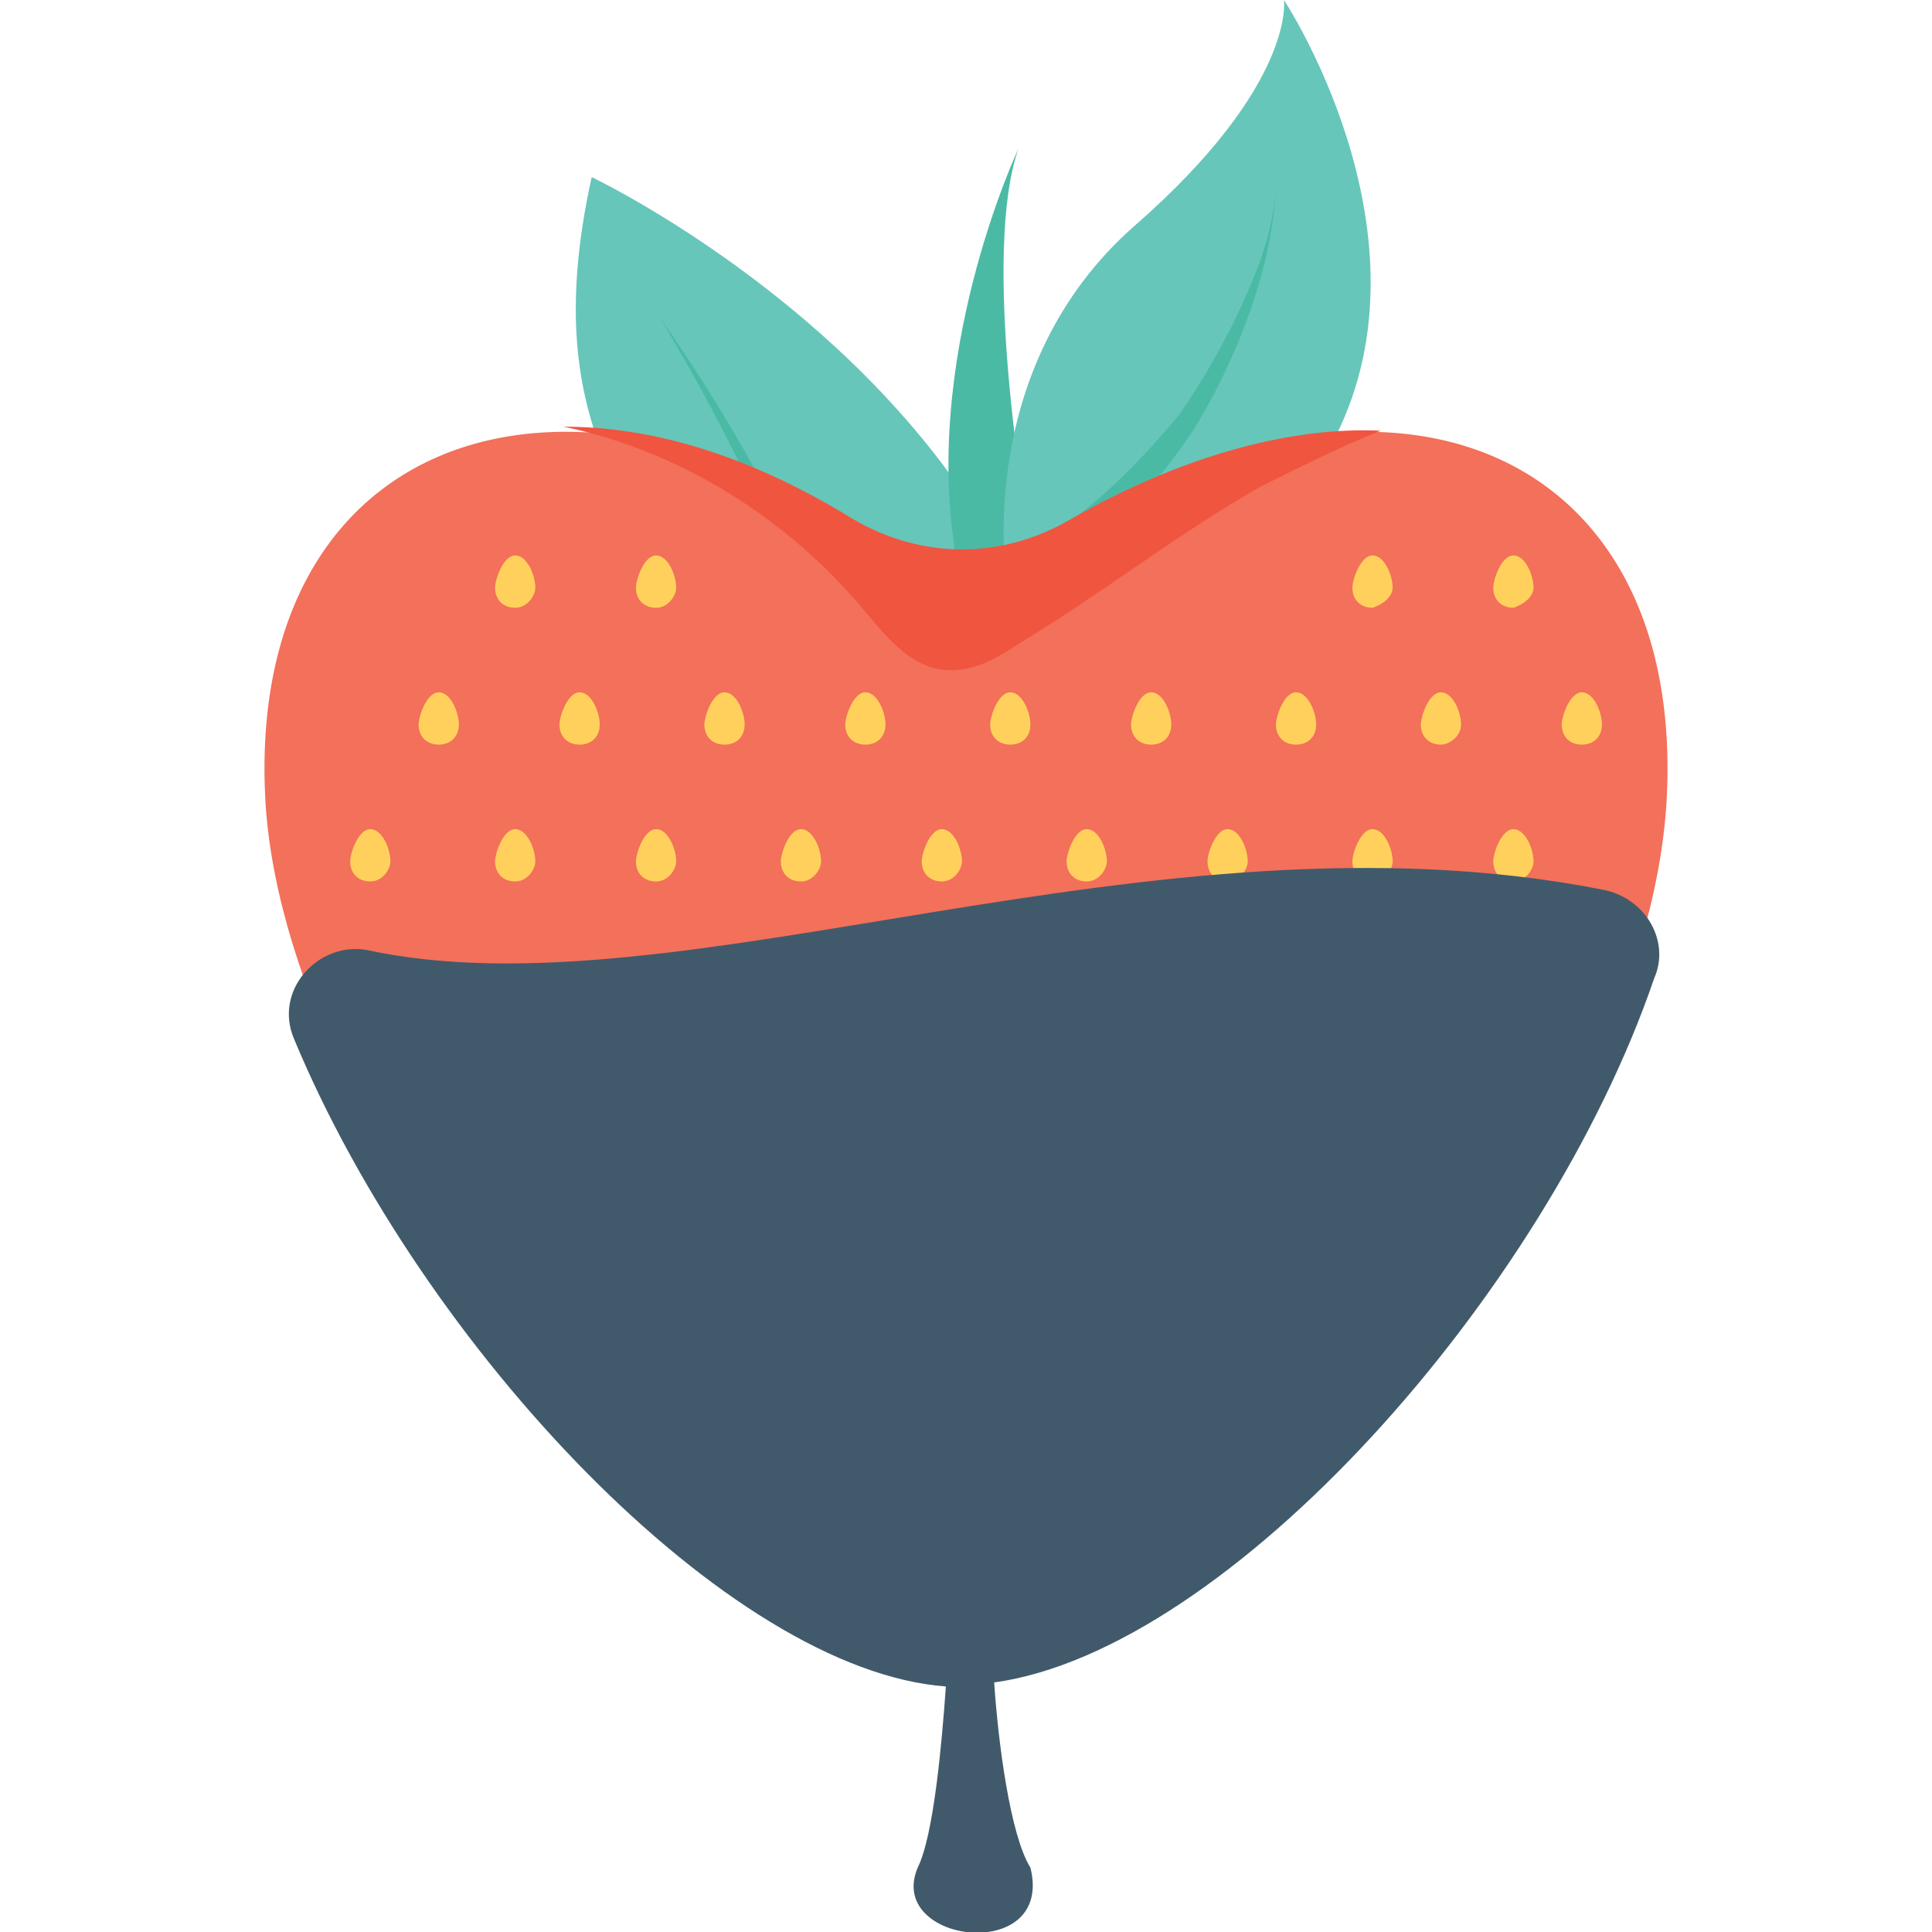 <?xml version="1.0" encoding="utf-8"?>
<!-- Generator: Adobe Illustrator 18.0.0, SVG Export Plug-In . SVG Version: 6.00 Build 0)  -->
<!DOCTYPE svg PUBLIC "-//W3C//DTD SVG 1.1//EN" "http://www.w3.org/Graphics/SVG/1.1/DTD/svg11.dtd">
<svg version="1.1" id="Layer_1" xmlns="http://www.w3.org/2000/svg" xmlns:xlink="http://www.w3.org/1999/xlink" x="0px" y="0px"
	 viewBox="0 0 48 48" enable-background="new 0 0 48 48" xml:space="preserve">
<g>
	<g>
		<g>
			<g>
				<g>
					<path fill="#66C6B9" d="M14.7,4.4c-1.5,6.8,1.8,7.8,1.2,11.2c-1.2,8.5,6.2,5.8,6.2,5.8s5.5-3.6,2-8.9
						C20.6,7.2,14.7,4.4,14.7,4.4z"/>
				</g>
				<g>
					<path fill="#4ABAA5" d="M16.4,7.9c0,0,1.8,2.5,3.1,5.2c0.7,1.4,1.3,2.8,1.6,3.9c0.3,1.1,0.4,1.9,0.4,1.9L20.8,19
						c0,0,0-0.7-0.3-1.8c-0.2-1.1-0.7-2.5-1.3-3.9C18,10.5,16.4,7.9,16.4,7.9z"/>
				</g>
				<g>
					<path fill="#4ABAA5" d="M25.7,14c-0.3-1.5-1.3-7.7-0.4-10.3c0,0-2.5,5.3-1.5,10.4L25.7,14z"/>
				</g>
				<g>
					<path fill="#66C6B9" d="M25,14.3c0,0-0.8-5.2,3.2-8.7S31.9,0,31.9,0s3.7,5.6,1.4,10.6C31,15.6,25.9,14.9,25,14.3z"/>
				</g>
				<g>
					<path fill="#4ABAA5" d="M24.5,14.2c0,0,0.7-0.3,1.7-1c1-0.6,2.1-1.7,3.1-2.9c0.9-1.3,1.6-2.7,2-3.8c0.4-1.1,0.4-1.9,0.4-1.9
						s0,0.8-0.3,2c-0.3,1.2-0.9,2.7-1.7,4c-0.9,1.4-2,2.5-3,3.3C25.7,14.6,25,15,25,15L24.5,14.2z"/>
				</g>
			</g>
			<g>
				<g>
					<path fill="#F3705A" d="M41.4,20c-0.6,9-11.1,21.2-17.4,21.2C18,41.2,7.2,28.9,6.6,20C6,10.4,14.8,7.5,24,14.9
						C33.2,7.5,42,10.4,41.4,20z"/>
				</g>
			</g>
			<g>
				<path fill="#F05540" d="M34.3,10.7c-1,0.4-2,0.9-3,1.4c-2.1,1.2-4,2.7-6,3.9c-0.6,0.4-1.3,0.8-2.1,0.6c-0.7-0.2-1.2-0.8-1.7-1.4
					c-1.9-2.3-4.6-4-7.5-4.6l0,0c2.2,0,4.6,0.7,7.2,2.3c1.7,1,3.7,1,5.4,0C29.4,11.3,32.1,10.6,34.3,10.7z"/>
			</g>
		</g>
		<g>
			<g>
				<g>
					<path fill="#FFD15C" d="M13.3,14.6c0-0.3-0.2-0.8-0.5-0.8s-0.5,0.6-0.5,0.8c0,0.3,0.2,0.5,0.5,0.5S13.3,14.8,13.3,14.6z"/>
				</g>
				<g>
					<path fill="#FFD15C" d="M16.8,14.6c0-0.3-0.2-0.8-0.5-0.8s-0.5,0.6-0.5,0.8c0,0.3,0.2,0.5,0.5,0.5S16.8,14.8,16.8,14.6z"/>
				</g>
				<g>
					<path fill="#FFD15C" d="M34.6,14.6c0-0.3-0.2-0.8-0.5-0.8c-0.3,0-0.5,0.6-0.5,0.8c0,0.3,0.2,0.5,0.5,0.5
						C34.4,15,34.6,14.8,34.6,14.6z"/>
				</g>
				<g>
					<path fill="#FFD15C" d="M38.1,14.6c0-0.3-0.2-0.8-0.5-0.8c-0.3,0-0.5,0.6-0.5,0.8c0,0.3,0.2,0.5,0.5,0.5
						C37.9,15,38.1,14.8,38.1,14.6z"/>
				</g>
			</g>
			<g>
				<g>
					<path fill="#FFD15C" d="M11.4,18c0-0.3-0.2-0.8-0.5-0.8c-0.3,0-0.5,0.6-0.5,0.8c0,0.3,0.2,0.5,0.5,0.5
						C11.2,18.5,11.4,18.3,11.4,18z"/>
				</g>
				<g>
					<path fill="#FFD15C" d="M14.9,18c0-0.3-0.2-0.8-0.5-0.8c-0.3,0-0.5,0.6-0.5,0.8c0,0.3,0.2,0.5,0.5,0.5
						C14.7,18.5,14.9,18.3,14.9,18z"/>
				</g>
				<g>
					<path fill="#FFD15C" d="M18.5,18c0-0.3-0.2-0.8-0.5-0.8c-0.3,0-0.5,0.6-0.5,0.8c0,0.3,0.2,0.5,0.5,0.5
						C18.3,18.5,18.5,18.3,18.5,18z"/>
				</g>
				<g>
					<path fill="#FFD15C" d="M22,18c0-0.3-0.2-0.8-0.5-0.8s-0.5,0.6-0.5,0.8c0,0.3,0.2,0.5,0.5,0.5S22,18.3,22,18z"/>
				</g>
				<g>
					<path fill="#FFD15C" d="M25.6,18c0-0.3-0.2-0.8-0.5-0.8s-0.5,0.6-0.5,0.8c0,0.3,0.2,0.5,0.5,0.5S25.6,18.3,25.6,18z"/>
				</g>
				<g>
					<path fill="#FFD15C" d="M29.1,18c0-0.3-0.2-0.8-0.5-0.8c-0.3,0-0.5,0.6-0.5,0.8c0,0.3,0.2,0.5,0.5,0.5
						C28.9,18.5,29.1,18.3,29.1,18z"/>
				</g>
				<g>
					<path fill="#FFD15C" d="M32.7,18c0-0.3-0.2-0.8-0.5-0.8c-0.3,0-0.5,0.6-0.5,0.8c0,0.3,0.2,0.5,0.5,0.5
						C32.5,18.5,32.7,18.3,32.7,18z"/>
				</g>
				<g>
					<path fill="#FFD15C" d="M36.3,18c0-0.3-0.2-0.8-0.5-0.8c-0.3,0-0.5,0.6-0.5,0.8c0,0.3,0.2,0.5,0.5,0.5
						C36,18.5,36.3,18.3,36.3,18z"/>
				</g>
				<g>
					<path fill="#FFD15C" d="M39.8,18c0-0.3-0.2-0.8-0.5-0.8c-0.3,0-0.5,0.6-0.5,0.8c0,0.3,0.2,0.5,0.5,0.5
						C39.6,18.5,39.8,18.3,39.8,18z"/>
				</g>
			</g>
			<g>
				<g>
					<path fill="#FFD15C" d="M9.7,21.4c0-0.3-0.2-0.8-0.5-0.8c-0.3,0-0.5,0.6-0.5,0.8c0,0.3,0.2,0.5,0.5,0.5
						C9.5,21.9,9.7,21.6,9.7,21.4z"/>
				</g>
				<g>
					<path fill="#FFD15C" d="M13.3,21.4c0-0.3-0.2-0.8-0.5-0.8s-0.5,0.6-0.5,0.8c0,0.3,0.2,0.5,0.5,0.5S13.3,21.6,13.3,21.4z"/>
				</g>
				<g>
					<path fill="#FFD15C" d="M16.8,21.4c0-0.3-0.2-0.8-0.5-0.8s-0.5,0.6-0.5,0.8c0,0.3,0.2,0.5,0.5,0.5S16.8,21.6,16.8,21.4z"/>
				</g>
				<g>
					<path fill="#FFD15C" d="M20.4,21.4c0-0.3-0.2-0.8-0.5-0.8c-0.3,0-0.5,0.6-0.5,0.8c0,0.3,0.2,0.5,0.5,0.5
						C20.2,21.9,20.4,21.6,20.4,21.4z"/>
				</g>
				<g>
					<path fill="#FFD15C" d="M23.9,21.4c0-0.3-0.2-0.8-0.5-0.8c-0.3,0-0.5,0.6-0.5,0.8c0,0.3,0.2,0.5,0.5,0.5
						C23.7,21.9,23.9,21.6,23.9,21.4z"/>
				</g>
				<g>
					<path fill="#FFD15C" d="M27.5,21.4c0-0.3-0.2-0.8-0.5-0.8c-0.3,0-0.5,0.6-0.5,0.8c0,0.3,0.2,0.5,0.5,0.5
						C27.3,21.9,27.5,21.6,27.5,21.4z"/>
				</g>
				<g>
					<path fill="#FFD15C" d="M31,21.4c0-0.3-0.2-0.8-0.5-0.8c-0.3,0-0.5,0.6-0.5,0.8c0,0.3,0.2,0.5,0.5,0.5
						C30.8,21.9,31,21.6,31,21.4z"/>
				</g>
				<g>
					<path fill="#FFD15C" d="M34.6,21.4c0-0.3-0.2-0.8-0.5-0.8c-0.3,0-0.5,0.6-0.5,0.8c0,0.3,0.2,0.5,0.5,0.5
						C34.4,21.9,34.6,21.6,34.6,21.4z"/>
				</g>
				<g>
					<path fill="#FFD15C" d="M38.1,21.4c0-0.3-0.2-0.8-0.5-0.8c-0.3,0-0.5,0.6-0.5,0.8c0,0.3,0.2,0.5,0.5,0.5
						C37.9,21.9,38.1,21.6,38.1,21.4z"/>
				</g>
			</g>
			<g>
				<g>
					<path fill="#FFD15C" d="M11.4,24.9c0-0.3-0.2-0.8-0.5-0.8c-0.3,0-0.5,0.6-0.5,0.8c0,0.3,0.2,0.5,0.5,0.5
						C11.2,25.3,11.4,25.1,11.4,24.9z"/>
				</g>
				<g>
					<path fill="#FFD15C" d="M14.9,24.9c0-0.3-0.2-0.8-0.5-0.8c-0.3,0-0.5,0.6-0.5,0.8c0,0.3,0.2,0.5,0.5,0.5
						C14.7,25.3,14.9,25.1,14.9,24.9z"/>
				</g>
				<g>
					<path fill="#FFD15C" d="M18.5,24.9c0-0.3-0.2-0.8-0.5-0.8c-0.3,0-0.5,0.6-0.5,0.8c0,0.3,0.2,0.5,0.5,0.5
						C18.3,25.3,18.5,25.1,18.5,24.9z"/>
				</g>
				<g>
					<path fill="#FFD15C" d="M22,24.9c0-0.3-0.2-0.8-0.5-0.8s-0.5,0.6-0.5,0.8c0,0.3,0.2,0.5,0.5,0.5S22,25.1,22,24.9z"/>
				</g>
			</g>
		</g>
		<g>
			<path fill="#415A6B" d="M41.1,24.3c-2.7,7.9-10.6,16.7-16.4,17.5c0.1,1.5,0.4,3.8,0.9,4.6c0.6,2.4-3.6,1.9-2.8,0
				c0.4-0.8,0.6-3.1,0.7-4.5c-5.4-0.4-13-8.4-16.2-16.1c-0.5-1.2,0.6-2.4,1.8-2.2c7.8,1.7,19.5-3.7,30.7-1.5
				C40.9,22.3,41.5,23.4,41.1,24.3z"/>
		</g>
	</g>
</g>
</svg>
